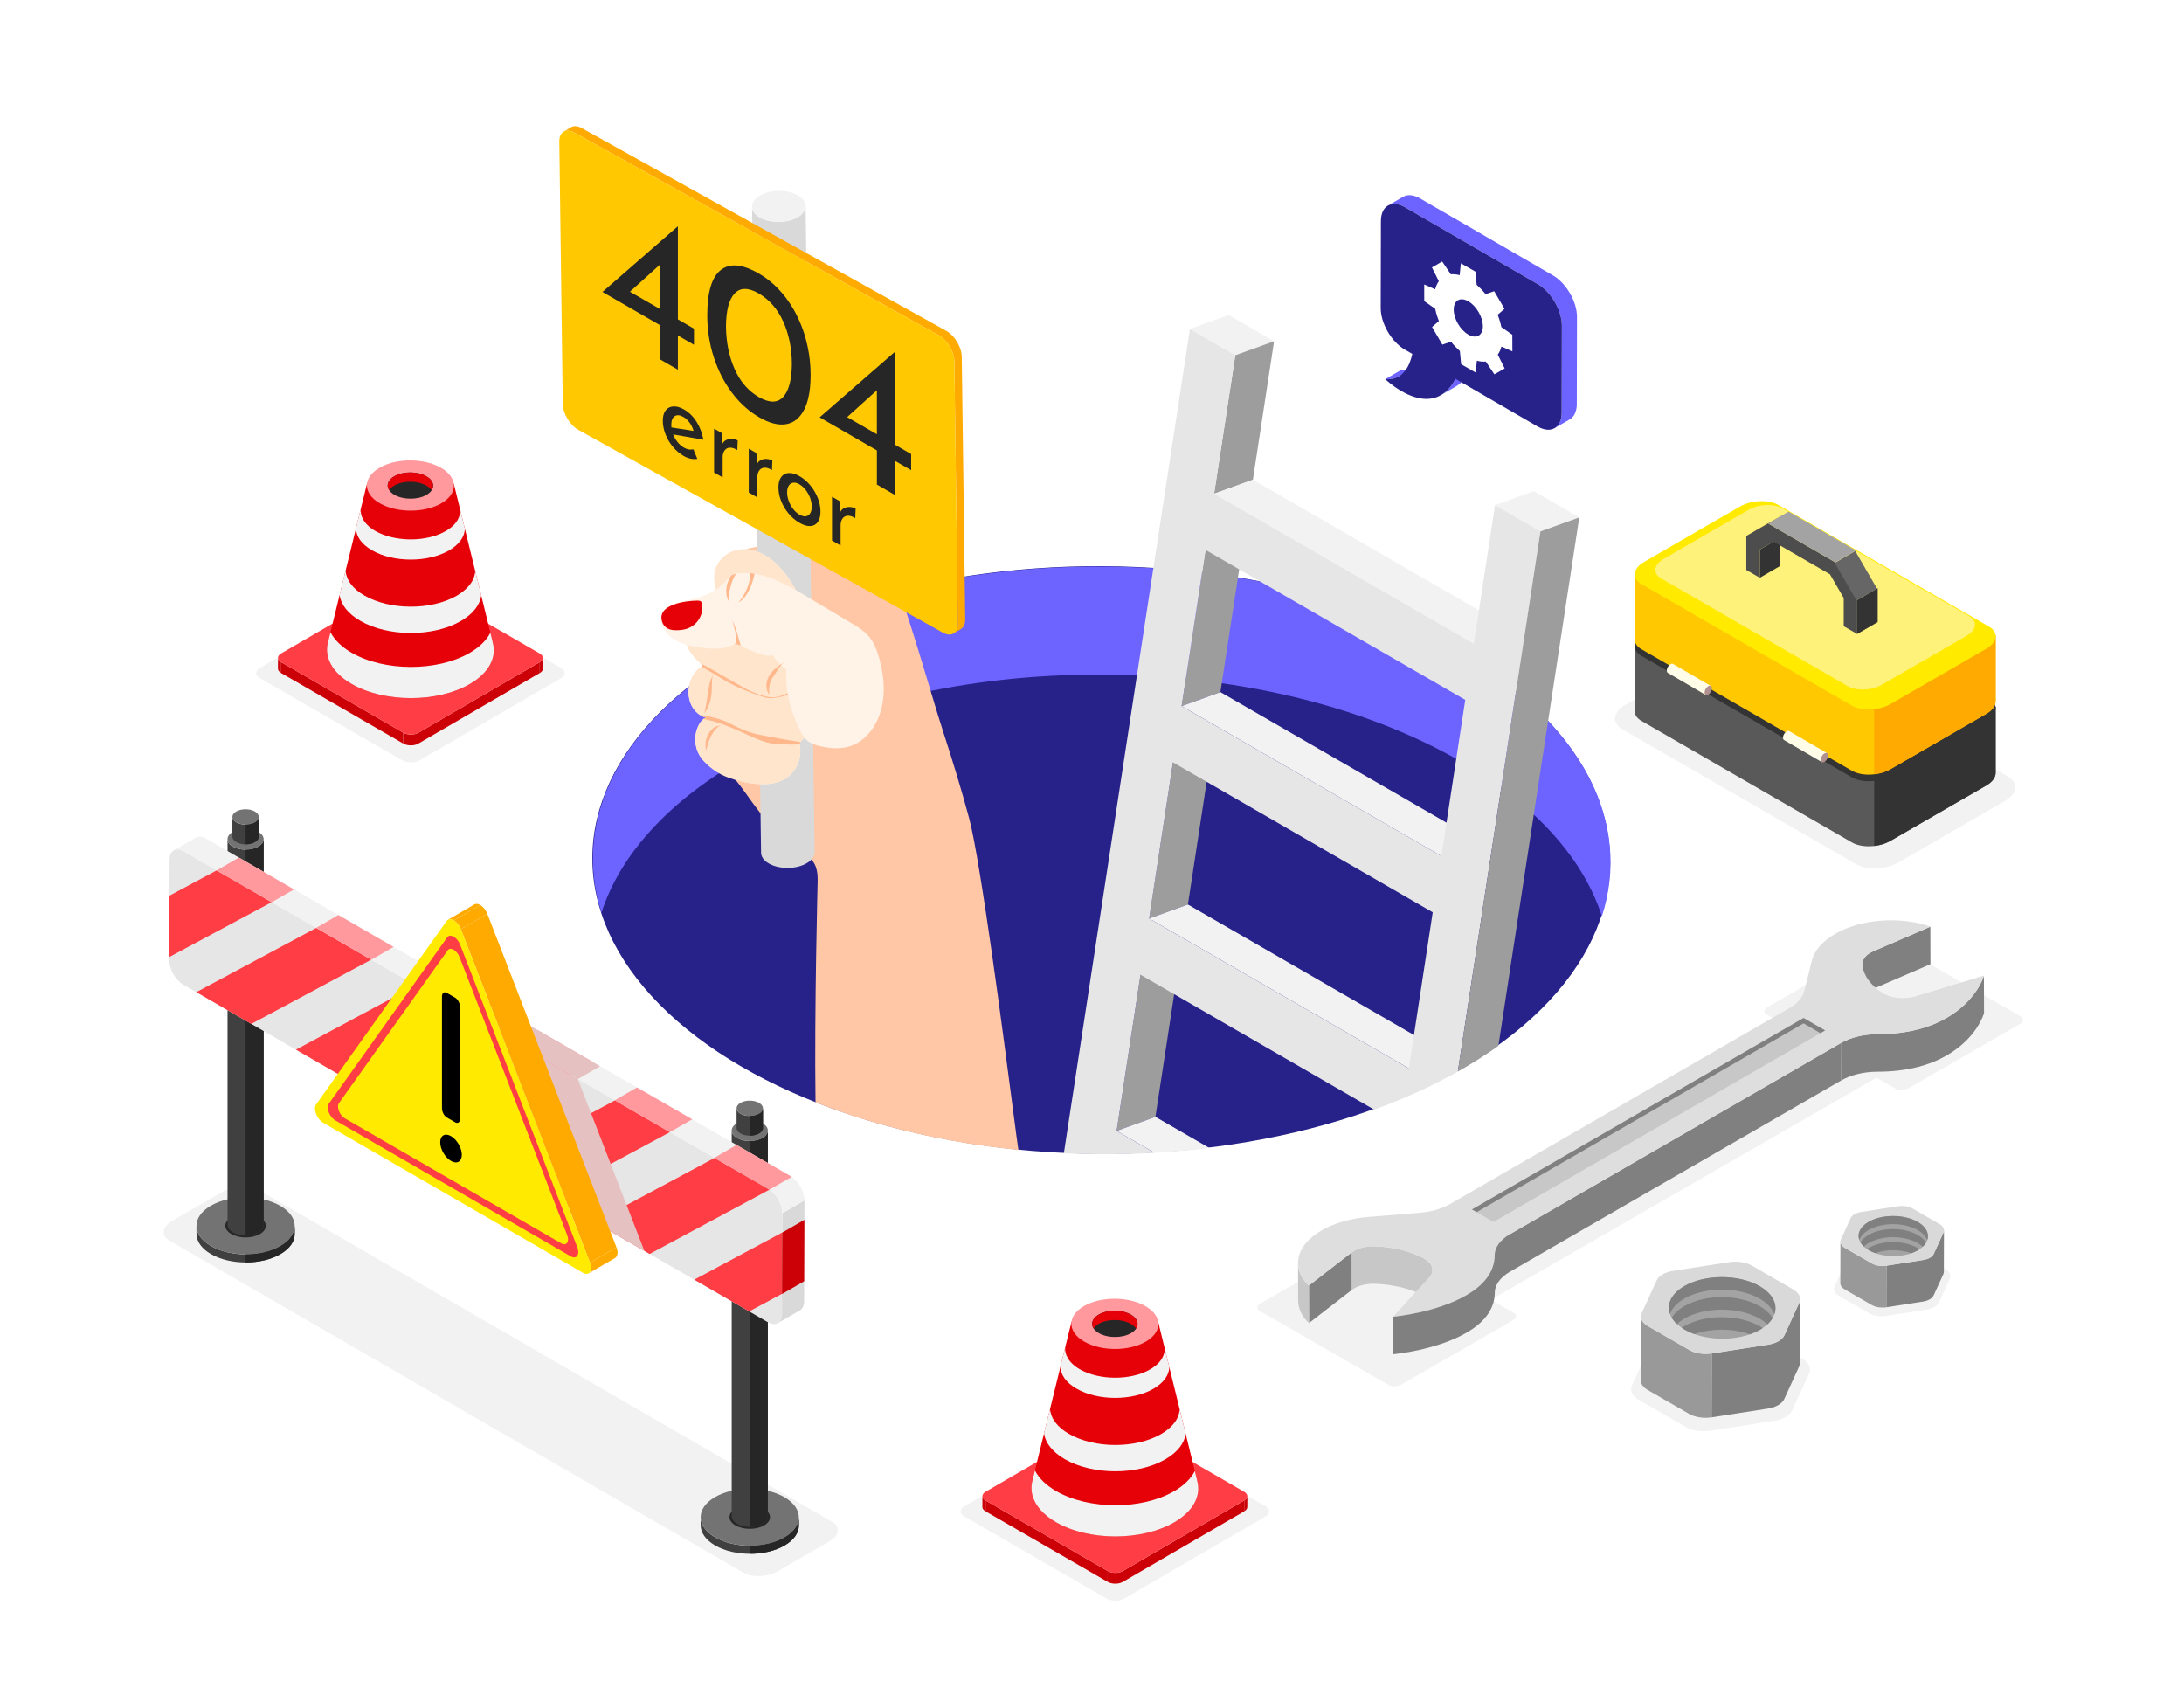 <?xml version="1.0" encoding="utf-8"?>
<!-- Generator: Adobe Illustrator 27.5.0, SVG Export Plug-In . SVG Version: 6.00 Build 0)  -->
<svg version="1.1" id="Layer" xmlns="http://www.w3.org/2000/svg" xmlns:xlink="http://www.w3.org/1999/xlink" x="0px" y="0px"
	 viewBox="0 0 580 450" style="enable-background:new 0 0 580 450;" xml:space="preserve">
<g>
	<g>
		<g>
			<path style="fill:#F2F2F2;" d="M148.96,177.352c1.312,0.758,1.345,1.955,0.041,2.712l-37.546,21.819
				c-1.277,0.742-3.37,0.743-4.682-0.015l-37.765-21.804c-1.312-0.758-1.293-1.955-0.015-2.697l37.546-21.819
				c1.304-0.758,3.344-0.758,4.657,0L148.96,177.352z"/>
		</g>
		<g>
			<g style="enable-background:new    ;">
				<g>
					<path style="fill:#CC0007;" d="M144.17,174.689l-0.008,2.877c-0.001,0.413-0.274,0.824-0.825,1.144l0.008-2.877
						C143.896,175.512,144.169,175.101,144.17,174.689z"/>
				</g>
				<g>
					<path style="fill:#CC0007;" d="M73.812,177.545l0.008-2.877c-0.001,0.419,0.276,0.839,0.84,1.165l-0.008,2.877
						C74.089,178.384,73.811,177.964,73.812,177.545z"/>
				</g>
				<g>
					<polygon style="fill:#CC0007;" points="107.087,194.554 107.079,197.431 74.653,178.71 74.661,175.833 					"/>
				</g>
				<g>
					<polygon style="fill:#CC0007;" points="143.345,175.832 143.337,178.709 111.1,197.444 111.108,194.567 					"/>
				</g>
				<g>
					<path style="fill:#CC0007;" d="M111.108,194.567l-0.008,2.877c-1.097,0.637-2.894,0.637-4.021-0.013l0.008-2.877
						C108.214,195.204,110.01,195.204,111.108,194.567z"/>
				</g>
				<g>
					<path style="fill:#FF3D44;" d="M143.31,173.504c1.127,0.65,1.155,1.678,0.036,2.329l-32.238,18.734
						c-1.097,0.638-2.894,0.638-4.02-0.013l-32.426-18.721c-1.127-0.65-1.11-1.678-0.013-2.316l32.238-18.734
						c1.119-0.65,2.871-0.65,3.998,0L143.31,173.504z"/>
				</g>
			</g>
		</g>
		<path style="fill:#E60008;" d="M130.82,170.497h0.02l-10.331-42.07l-23.032-0.059l-10.308,41.908h0.011
			c-1.213,3.979,0.845,8.237,6.192,11.323c8.682,5.013,22.715,5.038,31.343,0.057C129.965,178.626,131.985,174.44,130.82,170.497z"
			/>
		<path style="fill:#F2F2F2;" d="M130.84,170.497l-0.612-2.49c-1.002,1.966-2.829,3.82-5.513,5.369
			c-8.628,4.981-22.661,4.956-31.343-0.057c-2.731-1.577-4.592-3.461-5.609-5.456l-0.594,2.413h0.011
			c-1.213,3.979,0.845,8.237,6.192,11.323c8.682,5.013,22.715,5.038,31.343,0.057c5.25-3.031,7.27-7.217,6.105-11.16H130.84z"/>
		<path style="fill:#FF999D;" d="M117.186,133.662c-4.497,2.597-11.812,2.584-16.338-0.029c-4.526-2.613-4.549-6.836-0.051-9.433
			c4.497-2.597,11.812-2.584,16.338,0.029C121.66,126.843,121.683,131.066,117.186,133.662z"/>
		<path style="fill:#262626;" d="M113.274,131.404c-2.35,1.357-6.173,1.35-8.538-0.015c-2.365-1.365-2.377-3.573-0.027-4.929
			c2.35-1.357,6.173-1.35,8.538,0.015C115.612,127.84,115.624,130.047,113.274,131.404z"/>
		<path style="fill:#E60008;" d="M104.708,128.928c2.35-1.357,6.173-1.35,8.538,0.016c0.632,0.365,1.083,0.792,1.379,1.246
			c0.82-1.244,0.365-2.708-1.379-3.715c-2.365-1.365-6.188-1.372-8.538-0.015c-1.722,0.994-2.163,2.442-1.353,3.684
			C103.647,129.7,104.091,129.284,104.708,128.928z"/>
		<path style="fill:#F2F2F2;" d="M123.455,140.394c-0.054,2.108-1.46,4.163-4.19,5.758c-5.65,3.271-14.815,3.244-20.465-0.027
			c-2.785-1.595-4.217-3.704-4.271-5.813l1.271-5.163c-0.054,0.486,0,0.973,0.108,1.459c0.108,0.433,0.27,0.865,0.514,1.271
			c0.595,1.135,1.703,2.217,3.244,3.109c5.191,2.974,13.571,3.001,18.708,0.027c0.974-0.568,1.757-1.19,2.352-1.838
			c0.703-0.784,1.135-1.622,1.352-2.46c0.135-0.514,0.162-1.027,0.081-1.541L123.455,140.394z"/>
		<path style="fill:#F2F2F2;" d="M127.81,158.129c-0.351,2.487-2.163,4.893-5.434,6.786c-7.354,4.245-19.303,4.218-26.683-0.054
			c-3.325-1.92-5.164-4.353-5.515-6.867l1.595-6.461c0.027,0.324,0.081,0.649,0.162,0.946c0.189,0.865,0.595,1.73,1.217,2.568
			c0.838,1.135,2.054,2.19,3.677,3.109c6.759,3.893,17.681,3.92,24.412,0.054c1.839-1.081,3.19-2.325,4.001-3.649
			c0.405-0.649,0.676-1.298,0.811-1.974c0.081-0.324,0.135-0.649,0.162-0.946L127.81,158.129z"/>
	</g>
	<g>
		<g>
			<path style="fill:#F2F2F2;" d="M336.038,399.951c1.312,0.758,1.345,1.955,0.041,2.713l-37.546,21.819
				c-1.278,0.742-3.37,0.743-4.682-0.015l-37.765-21.804c-1.312-0.758-1.293-1.955-0.015-2.697l37.546-21.819
				c1.304-0.757,3.344-0.757,4.656,0L336.038,399.951z"/>
		</g>
		<g>
			<g style="enable-background:new    ;">
				<g>
					<path style="fill:#CC0007;" d="M331.248,397.288l-0.008,2.877c-0.001,0.413-0.274,0.824-0.825,1.144l0.008-2.877
						C330.974,398.112,331.247,397.7,331.248,397.288z"/>
				</g>
				<g>
					<path style="fill:#CC0007;" d="M260.891,400.144l0.008-2.877c-0.001,0.419,0.276,0.839,0.84,1.165l-0.008,2.877
						C261.167,400.983,260.89,400.563,260.891,400.144z"/>
				</g>
				<g>
					<polygon style="fill:#CC0007;" points="294.165,417.153 294.157,420.03 261.731,401.309 261.739,398.432 					"/>
				</g>
				<g>
					<polygon style="fill:#CC0007;" points="330.423,398.431 330.415,401.309 298.178,420.043 298.186,417.166 					"/>
				</g>
				<g>
					<path style="fill:#CC0007;" d="M298.186,417.166l-0.008,2.877c-1.097,0.637-2.894,0.637-4.021-0.013l0.008-2.877
						C295.292,417.803,297.089,417.803,298.186,417.166z"/>
				</g>
				<g>
					<path style="fill:#FF3D44;" d="M330.388,396.103c1.127,0.65,1.155,1.678,0.036,2.329l-32.238,18.734
						c-1.097,0.638-2.894,0.638-4.02-0.013l-32.426-18.721c-1.127-0.65-1.11-1.678-0.013-2.316l32.238-18.734
						c1.119-0.651,2.871-0.651,3.998,0L330.388,396.103z"/>
				</g>
			</g>
		</g>
		<path style="fill:#E60008;" d="M317.898,393.097h0.02l-10.331-42.07l-23.031-0.059l-10.308,41.908h0.011
			c-1.213,3.979,0.845,8.237,6.192,11.323c8.682,5.013,22.715,5.038,31.343,0.057C317.043,401.225,319.063,397.039,317.898,393.097z
			"/>
		<path style="fill:#F2F2F2;" d="M317.918,393.097l-0.612-2.49c-1.002,1.966-2.829,3.819-5.513,5.369
			c-8.628,4.981-22.661,4.956-31.343-0.057c-2.732-1.577-4.592-3.461-5.609-5.456l-0.594,2.413h0.011
			c-1.213,3.979,0.845,8.237,6.192,11.323c8.682,5.013,22.715,5.038,31.343,0.057c5.25-3.031,7.27-7.217,6.105-11.16H317.918z"/>
		<path style="fill:#FF999D;" d="M304.264,356.261c-4.497,2.596-11.812,2.583-16.338-0.029c-4.526-2.613-4.549-6.836-0.051-9.433
			c4.497-2.597,11.812-2.583,16.338,0.029C308.738,349.442,308.761,353.665,304.264,356.261z"/>
		<path style="fill:#262626;" d="M300.352,354.003c-2.35,1.357-6.173,1.35-8.538-0.015c-2.365-1.365-2.377-3.572-0.026-4.929
			c2.35-1.357,6.173-1.35,8.538,0.015C302.69,350.439,302.702,352.646,300.352,354.003z"/>
		<path style="fill:#E60008;" d="M291.786,351.527c2.35-1.357,6.173-1.35,8.538,0.015c0.632,0.365,1.083,0.792,1.379,1.246
			c0.82-1.244,0.365-2.708-1.379-3.715c-2.365-1.365-6.188-1.372-8.538-0.015c-1.722,0.994-2.163,2.442-1.353,3.684
			C290.725,352.299,291.169,351.883,291.786,351.527z"/>
		<path style="fill:#F2F2F2;" d="M310.533,362.993c-0.054,2.108-1.46,4.163-4.19,5.758c-5.65,3.271-14.815,3.244-20.465-0.027
			c-2.784-1.595-4.217-3.704-4.271-5.813l1.271-5.163c-0.054,0.486,0,0.973,0.108,1.459c0.108,0.433,0.27,0.865,0.514,1.271
			c0.595,1.135,1.703,2.217,3.244,3.109c5.191,2.974,13.571,3.001,18.708,0.027c0.973-0.568,1.757-1.189,2.352-1.838
			c0.703-0.784,1.135-1.622,1.352-2.46c0.135-0.514,0.162-1.027,0.081-1.541L310.533,362.993z"/>
		<path style="fill:#F2F2F2;" d="M314.888,380.728c-0.351,2.487-2.163,4.893-5.434,6.786c-7.354,4.245-19.303,4.217-26.683-0.054
			c-3.325-1.92-5.164-4.352-5.515-6.867l1.595-6.462c0.027,0.324,0.081,0.649,0.162,0.946c0.189,0.865,0.595,1.73,1.217,2.568
			c0.838,1.135,2.055,2.19,3.677,3.109c6.759,3.893,17.681,3.92,24.412,0.054c1.839-1.081,3.19-2.325,4.001-3.649
			c0.406-0.649,0.676-1.298,0.811-1.974c0.081-0.324,0.135-0.649,0.162-0.946L314.888,380.728z"/>
	</g>
	<g>
		<g>
			
				<ellipse transform="matrix(0.005 -1 1 0.005 62.532 519.795)" style="fill:#27218A;" cx="292.577" cy="228.462" rx="78.024" ry="135.147"/>
			<path style="fill:#6D64FF;" d="M196.716,201.797c52.612-30.376,138.181-30.221,191.124,0.345
				c20.224,11.676,32.734,26.103,37.574,41.165c7.917-24.493-4.617-50.819-37.574-69.846
				c-52.943-30.566-138.512-30.721-191.124-0.345c-32.515,18.772-44.806,44.81-36.976,69.18
				C164.541,227.443,176.855,213.264,196.716,201.797z"/>
			<g>
				<g style="enable-background:new    ;">
					<g>
						<polygon style="fill:#9D9D9D;" points="302.887,258.822 313.187,255.105 306.842,296.569 296.543,300.286 						"/>
					</g>
					<g>
						<polygon style="fill:#9D9D9D;" points="311.515,202.428 321.815,198.71 315.471,240.176 305.171,243.892 						"/>
					</g>
					<g>
						<path style="fill:#F2F2F2;" d="M306.846,296.561l14.323,8.264c-4.804,0.592-9.662,1.022-14.538,1.291l-10.092-5.826
							L306.846,296.561z"/>
					</g>
					<g>
						<polygon style="fill:#9D9D9D;" points="320.146,146.017 330.447,142.3 324.099,183.781 313.8,187.498 						"/>
					</g>
					<g>
						<polygon style="fill:#F2F2F2;" points="305.171,243.892 315.471,240.176 384.446,279.998 374.146,283.715 						"/>
					</g>
					<g>
						<polygon style="fill:#F2F2F2;" points="315.998,87.364 326.298,83.647 338.355,90.608 328.056,94.325 						"/>
					</g>
					<g>
						<polygon style="fill:#9D9D9D;" points="328.056,94.325 338.355,90.608 332.728,127.387 322.428,131.104 						"/>
					</g>
					<g>
						<polygon style="fill:#F2F2F2;" points="313.8,187.498 324.099,183.781 393.075,223.604 382.775,227.321 						"/>
					</g>
					<g>
						<polygon style="fill:#F2F2F2;" points="322.428,131.104 332.728,127.387 401.703,167.21 391.403,170.927 						"/>
					</g>
					<g>
						<polygon style="fill:#F2F2F2;" points="397.031,134.148 407.33,130.431 419.401,137.4 409.101,141.117 						"/>
					</g>
					<g>
						<path style="fill:#E6E6E6;" d="M397.03,134.155l-4.266,27.892l-1.362,8.873l-68.978-39.813l5.629-36.784l-12.046-6.955
							l-9.716,63.511l-23.769,155.362c8.031,0.358,16.097,0.323,24.11-0.125l-10.092-5.826l6.346-41.462l8.945,5.163l53.096,30.653
							c7.869-2.85,15.326-6.22,22.228-10.11l15.452-100.993l6.489-42.43L397.03,134.155z M320.147,146.021l8.945,5.163l5.7,3.298
							l54.333,31.352l-4.983,32.607l-1.362,8.873l-68.978-39.813l5.413-35.439L320.147,146.021z M305.179,243.895l6.328-41.462
							l8.945,5.163l60.033,34.65l-4.983,32.589l-1.362,8.873L305.179,243.895z"/>
					</g>
					<g>
						<path style="fill:#9D9D9D;" d="M419.401,137.399l-8.264,54.01l-13.211,86.312c-2.94,2.097-6.113,4.123-9.483,6.077
							c-0.43,0.251-0.86,0.484-1.291,0.735l15.452-100.993l6.489-42.43L419.401,137.399z"/>
					</g>
				</g>
			</g>
		</g>
		<g>
			<g>
				<path style="fill:#FFC7A6;" d="M270.455,305.361c-18.967-1.874-37.389-6.091-53.882-12.654
					c-0.332-24.809,0.572-58.386,0.572-58.912c0.018-1.227-0.083-2.473-0.499-3.636c-0.249-0.701-0.655-1.338-1.163-1.929
					c-1.966-2.354-5.473-4.006-7.568-5.815c-2.215-1.92-4.144-4.135-5.953-6.442c-0.766-0.997-1.523-2.003-2.261-3.018
					c-1.329-1.818-2.741-3.932-4.338-5.833c-0.102-0.12-0.194-0.24-0.305-0.351c-1.55-1.809-3.295-3.396-5.335-4.338
					c-0.858-1.375-1.237-3.636-0.249-4.929c0.369-0.508,0.951-0.794,1.495-1.098c1.394-0.803,2.63-1.827,3.738-2.99
					c0.194-0.194,0.378-0.388,0.554-0.591c0.821-0.914,1.56-1.883,2.261-2.889c1.218-1.744,2.289-3.609,3.184-5.547
					c0.046-0.083,0.083-0.166,0.12-0.249c0.24-0.517,0.461-1.043,0.674-1.569c1.098-2.732,1.864-5.584,2.243-8.473
					c0.055-0.452,0.102-0.914,0.138-1.366c0.037-0.388,0.055-0.766,0.074-1.145c0.037-0.794,0.046-1.578,0.018-2.363
					c-0.074-2.437-0.452-4.864-1.181-7.217c-0.452-1.468-1.024-2.889-1.643-4.292c-0.443-1.025-0.914-2.04-1.375-3.055
					c-0.092-0.185-0.175-0.378-0.258-0.563c-0.12-0.258-0.249-0.526-0.378-0.794c-0.175-0.369-0.36-0.748-0.526-1.135
					c-0.295-0.618-0.545-1.255-0.711-1.883c-0.341-1.329-0.424-2.418-1.421-3.498c0.452-0.461,1.043-0.747,1.671-0.951
					c0.286-0.092,0.581-0.175,0.877-0.24c0.646-0.157,1.292-0.295,1.947-0.406c2.473-0.443,4.975-0.591,7.485-0.526
					c2.243,0.046,4.504,0.268,6.747,0.6c3.443,0.508,6.867,1.274,10.217,2.113c2.372,0.572,4.43,1.394,6.59,2.52
					c1.228,0.655,2.492,1.311,3.544,2.243c1.412,1.237,2.381,2.833,3.129,4.559c0.84,1.91,1.403,3.987,2.021,5.898
					c0.009,0.018,0.009,0.046,0.019,0.065c1.191,3.664,2.344,7.347,3.47,11.029c2.224,7.199,4.245,14.343,6.571,21.514
					c2.372,7.282,4.596,14.62,6.59,22.012c0.803,3.009,1.79,8.27,2.852,14.795c4.172,25.243,9.562,69.203,10.199,73.005
					C270.427,305.139,270.446,305.25,270.455,305.361z"/>
				<g>
					<g>
						<g style="enable-background:new    ;">
							<g>
								<path style="fill:#D9D9D9;" d="M213.941,54.706l2.393,171.543c0.014,1.047-0.658,2.103-2.021,2.925
									c-2.743,1.653-7.239,1.726-10.052,0.161c-1.415-0.788-2.133-1.838-2.147-2.898l-2.393-171.543
									c0.014,1.06,0.732,2.111,2.147,2.898c2.813,1.564,7.309,1.492,10.052-0.161C213.283,56.81,213.955,55.753,213.941,54.706z"
									/>
							</g>
							<g>
								<path style="fill:#F2F2F2;" d="M211.795,51.809c2.813,1.564,2.869,4.168,0.126,5.822c-2.743,1.653-7.239,1.725-10.052,0.161
									c-2.813-1.565-2.869-4.169-0.126-5.822C204.485,50.316,208.982,50.244,211.795,51.809z"/>
							</g>
						</g>
					</g>
					<g style="enable-background:new    ;">
						<path style="fill:#FFAA00;" d="M251.304,87.859l-96.796-53.837c-1.126-0.627-2.144-0.671-2.872-0.232l-1.968,1.186
							c0.728-0.439,1.746-0.394,2.872,0.232l96.796,53.837c2.234,1.243,4.076,4.32,4.11,6.883l0.919,69.67
							c0.017,1.276-0.418,2.179-1.134,2.611l1.967-1.186c0.717-0.432,1.151-1.335,1.134-2.611l-0.918-69.671
							C255.381,92.178,253.538,89.101,251.304,87.859z"/>
						<g>
							<path style="fill:#FFC800;" d="M249.337,89.045c2.234,1.242,4.076,4.319,4.11,6.883l0.919,69.67
								c0.034,2.564-1.755,3.621-3.988,2.379l-96.796-53.837c-2.234-1.243-4.094-4.33-4.128-6.893l-0.918-69.671
								c-0.034-2.564,1.773-3.611,4.006-2.369L249.337,89.045z"/>
						</g>
						<g>
							<path style="fill:#262626;" d="M180.024,84.804V60.152l-0.055-0.028l-19.936,17.361v0.055l15.164,8.759v9.073l4.827,2.787
								v-9.073l4.273,2.464v-4.273L180.024,84.804z M175.197,82.016l-7.91-4.559l7.91-7.134V82.016z"/>
							<path style="fill:#262626;" d="M214.46,91.938c-0.24-1.172-0.554-2.326-0.923-3.47c-1.163-3.563-2.778-6.701-4.846-9.423
								c-2.077-2.714-4.458-4.855-7.144-6.405c-0.545-0.314-1.071-0.6-1.588-0.84c-3.526-1.707-6.359-1.763-8.482-0.148
								c-2.437,1.846-3.655,5.87-3.655,12.063c0,3.886,0.581,7.605,1.744,11.168s2.778,6.71,4.846,9.442
								c1.8,2.372,3.821,4.301,6.073,5.778c0.351,0.231,0.701,0.452,1.061,0.655c2.686,1.587,5.067,2.215,7.144,1.892
								c2.067-0.323,3.683-1.597,4.846-3.821c0.471-0.895,0.84-1.948,1.117-3.129c0.415-1.735,0.618-3.784,0.618-6.138
								C215.272,96.959,215.004,94.412,214.46,91.938z M207.99,105.404c-1.514,1.634-3.673,1.643-6.488,0.019
								c-0.378-0.212-0.738-0.452-1.089-0.701c-2.261-1.588-4.043-3.84-5.326-6.738c-1.495-3.35-2.252-7.153-2.289-11.389
								c0.037-4.172,0.794-7.061,2.289-8.667c1.209-1.32,2.861-1.56,4.947-0.729c0.462,0.185,0.951,0.425,1.467,0.72
								c2.815,1.634,4.975,4.107,6.488,7.43c1.504,3.323,2.28,7.07,2.307,11.232C210.27,100.817,209.494,103.761,207.99,105.404z"/>
							<path style="fill:#262626;" d="M237.7,118.104V93.452l-0.046-0.028l-19.945,17.361v0.055l15.164,8.759v9.073l4.827,2.787
								v-9.073l4.273,2.464v-4.273L237.7,118.104z M232.872,115.316l-7.9-4.559l7.9-7.134V115.316z"/>
						</g>
						<g>
							<path style="fill:#262626;" d="M181.658,118.879c-0.637-0.369-1.209-0.858-1.708-1.477c-0.498-0.618-0.895-1.301-1.19-2.049
								l8.039,1.403c-0.332-1.781-0.941-3.369-1.827-4.772c-0.886-1.403-1.994-2.492-3.313-3.249
								c-1.034-0.6-1.984-0.868-2.843-0.812c-0.868,0.046-1.551,0.406-2.049,1.062c-0.498,0.664-0.748,1.56-0.748,2.704
								c0,1.181,0.231,2.372,0.692,3.572c0.452,1.2,1.098,2.307,1.938,3.332c0.849,1.015,1.827,1.855,2.954,2.501
								c0.591,0.341,1.2,0.572,1.827,0.701c0.628,0.129,1.209,0.148,1.754,0.046l-1.052-2.547
								C183.329,119.507,182.498,119.368,181.658,118.879z M178.299,113.507c-0.019-0.157-0.028-0.378-0.028-0.655
								c0-1.163,0.305-1.947,0.914-2.344c0.6-0.397,1.366-0.332,2.298,0.203c0.664,0.388,1.227,0.904,1.68,1.56
								c0.443,0.655,0.794,1.366,1.034,2.151L178.299,113.507z"/>
							<path style="fill:#262626;" d="M194.487,116.562c-0.544-0.046-1.052,0.028-1.532,0.24c-0.48,0.212-0.858,0.554-1.117,1.043
								l-0.166-2.852l-2.04-1.172v11.629l2.28,1.32v-5.316c0-0.748,0.166-1.357,0.508-1.827c0.332-0.471,0.794-0.729,1.394-0.757
								c0.591-0.028,1.255,0.185,1.993,0.646l0.102-2.557C195.493,116.747,195.022,116.608,194.487,116.562z"/>
							<path style="fill:#262626;" d="M203.689,121.879c-0.535-0.046-1.043,0.028-1.523,0.24c-0.489,0.212-0.858,0.554-1.117,1.043
								l-0.175-2.852l-0.24-0.139l-1.791-1.034v11.629l1.947,1.126l0.332,0.194v-5.316c0-0.748,0.166-1.357,0.498-1.827
								c0.332-0.471,0.803-0.729,1.394-0.757c0.6-0.028,1.264,0.185,2.003,0.646l0.092-2.557
								C204.704,122.063,204.233,121.925,203.689,121.879z"/>
							<path style="fill:#262626;" d="M217.201,132.289c-0.471-1.209-1.126-2.326-1.966-3.35c-0.083-0.102-0.166-0.203-0.258-0.305
								c-0.775-0.886-1.652-1.615-2.612-2.169c-1.08-0.628-2.049-0.914-2.907-0.868c-0.858,0.055-1.523,0.406-2.003,1.08
								c-0.489,0.664-0.729,1.569-0.729,2.714c0,1.237,0.24,2.464,0.729,3.673c0.48,1.218,1.144,2.326,1.993,3.332
								c0.849,1.006,1.8,1.818,2.861,2.427c1.052,0.609,1.994,0.904,2.815,0.868h0.102c0.849-0.055,1.504-0.415,1.975-1.098
								c0.462-0.674,0.692-1.597,0.692-2.75C217.893,134.68,217.662,133.499,217.201,132.289z M215.078,136.424
								c-0.12,0.175-0.268,0.314-0.443,0.434c-0.618,0.406-1.403,0.332-2.344-0.212c-0.609-0.351-1.163-0.84-1.652-1.486
								c-0.498-0.646-0.895-1.357-1.181-2.141s-0.425-1.541-0.425-2.271c0-0.729,0.138-1.32,0.425-1.772
								c0.286-0.461,0.674-0.72,1.163-0.803c0.489-0.083,1.043,0.046,1.671,0.415c0.941,0.545,1.726,1.384,2.344,2.52
								c0.148,0.268,0.277,0.526,0.388,0.794c0.369,0.877,0.545,1.744,0.545,2.621C215.567,135.344,215.41,135.981,215.078,136.424z
								"/>
							<path style="fill:#262626;" d="M225.803,134.643c-0.535-0.046-1.043,0.037-1.523,0.24c-0.489,0.212-0.858,0.563-1.117,1.043
								l-0.175-2.852l-2.031-1.172v11.638l2.28,1.311v-5.307c0-0.757,0.166-1.366,0.498-1.837c0.332-0.471,0.803-0.72,1.394-0.757
								c0.6-0.028,1.264,0.185,2.003,0.646l0.092-2.557C226.818,134.828,226.347,134.689,225.803,134.643z"/>
						</g>
					</g>
				</g>
				<path style="fill:#FFF2E6;" d="M184.645,196.158c-0.034,1.756,0.471,3.526,1.491,4.958c1.592,2.235,4.142,3.485,6.624,4.476
					c1.246,0.498,2.236,1.288,3.53,1.713c1.417,0.465,2.898,0.707,4.381,0.838c2.564,0.225,5.264,0.094,7.523-1.14
					c2.971-1.624,4.756-5.181,4.281-8.534c-0.057-0.403-0.142-0.825-0.005-1.208c0.142-0.397,0.493-0.673,0.809-0.952
					c3.016-2.661,3.748-7.557,1.644-10.984c-0.201-0.328-0.433-0.67-0.424-1.055c0.008-0.344,0.208-0.649,0.373-0.951
					c1.1-2.018,0.691-4.745-0.952-6.352c1.295-0.636,2.047-2.074,2.229-3.505c0.181-1.432-0.121-2.876-0.448-4.281
					c-1.607-6.907-4.021-13.931-9.022-18.958c-2.024-2.035-4.519-3.724-7.342-4.243c-2.206-0.405-4.635-0.003-6.48,1.311
					c-1.984,1.413-3.157,3.472-3.182,5.973c-0.017,1.727,0.348,3.267,0.796,4.927c0.026,0.095,0.049,0.197,0.015,0.289
					c-0.061,0.163-0.263,0.212-0.434,0.242c-2.628,0.462-5.038,2.053-6.494,4.289c-1.811,2.78-2.204,6.721-0.525,9.64
					c0.838,1.456,2.016,2.688,3.279,3.796c0.142,0.125,0.299,0.321,0.197,0.48c-0.041,0.064-0.114,0.098-0.182,0.132
					c-2.052,0.99-3.21,3.643-3.426,5.796c-0.161,1.61,0.1,3.281,0.879,4.7c0.779,1.418,2.096,2.563,3.654,3
					c-0.833,0.38-1.431,1.143-1.86,1.951C184.975,193.626,184.669,194.888,184.645,196.158z"/>
				<path style="fill:#FFE5CC;" d="M184.645,196.158c-0.034,1.756,0.471,3.526,1.491,4.958c1.792,2.516,4.597,4.413,7.476,5.44
					c2.236,0.798,4.697,1.379,7.058,1.586c2.564,0.225,5.264,0.094,7.523-1.14c2.971-1.624,4.756-5.181,4.281-8.534
					c-0.057-0.403-0.142-0.825-0.005-1.208c0.142-0.397,0.493-0.673,0.809-0.952c3.016-2.661,3.748-7.557,1.644-10.984
					c-0.201-0.328-0.433-0.67-0.424-1.055c0.008-0.344,0.208-0.649,0.373-0.951c1.1-2.018,0.691-4.745-0.952-6.352
					c1.295-0.636,2.047-2.074,2.229-3.505c0.181-1.432-0.121-2.876-0.448-4.281c-1.607-6.907-4.021-13.931-9.022-18.958
					c-2.024-2.035-4.519-3.724-7.342-4.243c-2.206-0.405-4.635-0.003-6.48,1.311c-1.984,1.413-3.157,3.472-3.182,5.973
					c-0.017,1.727,0.348,3.267,0.796,4.927c0.026,0.095,0.049,0.197,0.015,0.289c-0.061,0.163-0.263,0.212-0.434,0.242
					c-2.628,0.462-5.038,2.053-6.494,4.289c-1.811,2.78-2.204,6.721-0.525,9.64c0.838,1.456,2.016,2.688,3.279,3.796
					c0.142,0.125,0.299,0.321,0.197,0.48c-0.041,0.064-0.114,0.098-0.182,0.132c-2.052,0.99-3.21,3.643-3.426,5.796
					c-0.161,1.61,0.1,3.281,0.879,4.7c0.779,1.418,2.096,2.563,3.654,3c-0.833,0.38-1.431,1.143-1.86,1.951
					C184.975,193.626,184.669,194.888,184.645,196.158z"/>
				<path style="fill:#FFB78C;" d="M212.586,197.03c-0.046,0.076-0.091,0.152-0.122,0.228c-0.046,0.137-0.061,0.259-0.076,0.396
					c-2.023,0.091-4.062,0.03-6.085-0.091c-2.617-0.137-4.913-1.156-7.287-2.236c-2.434-1.111-4.868-2.221-7.393-3.103
					c-1.247-0.441-2.525-0.821-3.818-1.111c-0.319-0.076-0.654-0.122-1.004-0.182c0.198-0.152,0.396-0.274,0.624-0.38
					c-0.548-0.152-1.08-0.411-1.552-0.73c2.86,0.441,5.674,1.065,8.199,2.404c2.403,1.262,4.776,2.282,7.439,2.829
					C205.177,195.813,208.874,196.483,212.586,197.03z"/>
				<path style="fill:#FFB78C;" d="M214.913,181.697c-1.78,1.019-3.575,2.053-5.507,2.738c-1.065,0.38-2.175,0.654-3.286,0.822
					c-0.715,0.122-1.46,0.182-2.176,0.091c-0.593-0.091-1.171-0.259-1.734-0.441c-3.346-1.095-6.632-2.434-9.69-4.214
					c-1.445-0.852-2.83-1.734-4.29-2.556c-0.624-0.35-1.247-0.715-1.84-1.11c0.046-0.031,0.091-0.061,0.122-0.107
					c0.091-0.152-0.061-0.35-0.198-0.472c-0.107-0.091-0.198-0.183-0.304-0.274c0.031,0.015,0.076,0.03,0.106,0.046
					c0.669,0.304,1.339,0.624,1.978,0.989c0.654,0.411,9.675,5.568,10.512,5.978c1.399,0.669,2.845,1.247,4.351,1.643
					c0.852,0.228,1.749,0.396,2.632,0.335c1.156-0.076,2.251-0.532,3.316-0.973C210.912,183.355,212.905,182.533,214.913,181.697z"
					/>
				<path style="fill:#FFB78C;" d="M214.807,177.042c-0.228-0.046-0.441-0.106-0.654-0.213c-0.456-0.182-0.897-0.456-1.339-0.715
					c-1.673-0.974-3.453-1.932-5.34-2.328c-2.038-0.426-4.092-1.217-6.024-1.977c-0.806-0.32-1.582-0.73-2.343-1.156
					c-1.902-1.065-3.331-2.267-4.548-3.757c-0.791-0.974-1.506-2.069-2.191-3.316c-0.867-1.567-1.628-3.195-2.282-4.853
					c0.167-0.046,0.335-0.107,0.396-0.243c0-0.015,0-0.015,0-0.031c0.669,1.232,1.384,2.434,2.053,3.697
					c0.715,1.354,1.628,2.616,2.556,3.818c0.715,0.913,1.43,1.825,2.327,2.556c1.156,0.973,2.571,1.612,3.986,2.145
					c1.567,0.593,3.499,1.385,5.172,1.43c1.582,0.046,2.449,0.472,3.681,1.521c1.308,1.095,2.677,2.145,4.077,3.103
					C214.487,176.829,214.655,176.935,214.807,177.042z"/>
				<path style="fill:#FFF2E6;" d="M178.863,169.704c2.095,1.384,4.638,1.885,7.124,2.237c2.655,0.376,5.448,0.599,7.941-0.388
					c0.599-0.237,1.215-0.549,1.853-0.459c0.372,0.052,0.711,0.238,1.042,0.415c1.728,0.919,3.54,1.68,5.406,2.269
					c0.94,0.297,2.001,0.542,2.878,0.091c1.01,1.512,2.279,2.851,3.734,3.942c-0.458,5.424,1.188,11.237,3.598,16.075
					c0.527,1.057,1.129,2.115,2.049,2.855c0.926,0.746,2.099,1.108,3.256,1.381c2.635,0.624,5.447,0.864,8.021,0.023
					c3.448-1.126,6.069-4.102,7.468-7.448c2.086-4.99,1.718-10.711,0.256-15.918c-0.608-2.165-1.429-4.334-2.926-6.011
					c-1.226-1.374-2.834-2.339-4.416-3.282c-4.091-2.44-8.183-4.88-12.275-7.32c-5.471-3.263-11.464-6.646-17.793-5.921
					c-0.601,0.069-1.212,0.18-1.736,0.482c-0.626,0.36-1.071,0.957-1.549,1.499c-2.833,3.21-7.141,4.725-11.368,5.407
					c-2.301,0.371-5.487,1.492-5.885,4.261C175.219,166.145,177.093,168.535,178.863,169.704z"/>
				<path style="fill:#E60008;" d="M175.849,165.137c0.283,0.844,0.943,1.554,1.765,1.897c0.631,0.264,1.33,0.314,2.014,0.314
					c0.987,0,1.985-0.102,2.914-0.436c1.269-0.456,2.374-1.352,3.085-2.497c0.711-1.146,1.021-2.534,0.866-3.874
					c-0.032-0.282-0.095-0.581-0.297-0.781c-0.251-0.247-0.64-0.271-0.992-0.27C182.317,159.499,174.278,160.449,175.849,165.137z"
					/>
				<path style="fill:#FFB78C;" d="M196.719,171.459c-0.304-0.152-0.608-0.304-0.943-0.365c-0.198-0.03-0.395-0.015-0.593,0.031
					c0.152-0.457,0.304-0.928,0.304-1.521c-0.03-1.247-0.35-2.48-0.684-3.682c-0.107-0.441-0.243-0.882-0.441-1.278
					C195.609,166.697,195.974,169.177,196.719,171.459z"/>
				<path style="fill:#FFB78C;" d="M200.401,152.352c-0.563,2.48-1.4,4.974-3.164,6.785c-0.319,0.32-0.669,0.624-1.095,0.791
					c1.217-1.399,2.13-3.088,2.662-4.868c0.274-0.928,0.532-1.978,0.182-2.875C199.458,152.216,199.929,152.261,200.401,152.352z"/>
				<path style="fill:#FFB78C;" d="M193.616,159.852c-0.715-1.247-0.897-2.753-0.639-4.168c0.183-0.958,0.563-1.871,1.065-2.693
					c0.015-0.03,0.031-0.061,0.061-0.091c0.076-0.061,0.152-0.122,0.243-0.167c0.319-0.183,0.685-0.304,1.065-0.38
					C194.133,154.68,193.403,157.144,193.616,159.852z"/>
				<path style="fill:#FFB78C;" d="M189.323,179.104c-0.425,1.724-0.166,3.483-0.371,5.23c-0.212,1.814-0.799,3.605-1.893,5.084
					c0.424-1.777,0.663-3.589,0.941-5.393c0.138-0.901,0.287-1.799,0.472-2.692C188.635,180.543,189.112,179.878,189.323,179.104z"
					/>
				<path style="fill:#FFB78C;" d="M187.832,195.47c-0.504,1.211-0.583,2.578-0.329,3.865c0.499-1.991,1.129-4.02,2.455-5.586
					c0.422-0.499,0.925-0.944,1.551-1.161c-0.821,0.187-1.453,0.226-2.132,0.783C188.7,193.926,188.169,194.661,187.832,195.47z"/>
				<path style="fill:#FFB78C;" d="M204.292,184.451c-0.166-1.666,0.006-3.393,1.043-4.764c0.97-1.283,1.69-3.066,3.089-3.988
					c-0.93,0.613-1.863,1.229-2.692,1.973c-1.973,1.77-3.002,4.456-1.431,6.865C204.298,184.507,204.295,184.479,204.292,184.451z"
					/>
			</g>
		</g>
	</g>
	<g>
		<g>
			<path style="fill:#F2F2F2;" d="M197.457,417.615L45.022,329.437c-2.319-1.339-2.028-3.678,0.65-5.224l13.776-7.954
				c2.678-1.546,6.729-1.714,9.049-0.375l152.435,88.178c2.319,1.339,2.028,3.678-0.65,5.224l-13.776,7.954
				C203.828,418.786,199.777,418.954,197.457,417.615z"/>
			<g>
				<g>
					<g>
						<path style="fill:#404040;" d="M212.155,402.922v2.154c-0.006,1.92-1.268,3.835-3.787,5.3
							c-5.075,2.949-13.326,2.949-18.445-0.006c-2.57-1.484-3.854-3.432-3.849-5.376v-2.154c-0.006,1.945,1.278,3.892,3.849,5.376
							c5.118,2.955,13.37,2.955,18.445,0.006C210.887,406.757,212.149,404.842,212.155,402.922z"/>
					</g>
					<g>
						<path style="fill:#737373;" d="M208.297,397.538c5.118,2.955,5.145,7.735,0.07,10.684c-5.075,2.949-13.326,2.949-18.445-0.006
							c-5.108-2.949-5.135-7.729-0.06-10.678C194.938,394.589,203.189,394.589,208.297,397.538z"/>
					</g>
					<g>
						<path style="fill:#262626;" d="M202.902,400.637c2.111,1.219,2.122,3.19,0.029,4.406c-2.093,1.216-5.496,1.216-7.607-0.003
							c-2.107-1.216-2.118-3.187-0.025-4.404C197.392,399.421,200.795,399.421,202.902,400.637z"/>
					</g>
					<path style="fill:#262626;" d="M212.152,402.928v2.153c0,1.914-1.268,3.829-3.79,5.291c-2.548,1.488-5.899,2.225-9.249,2.212
						v-2.153c3.35,0.013,6.701-0.724,9.249-2.212C210.884,406.757,212.152,404.843,212.152,402.928z"/>
				</g>
				<g>
					<g style="enable-background:new    ;">
						<g>
							<path style="fill:#404040;" d="M203.913,300.217v102.446c-0.002,0.706-0.466,1.411-1.394,1.95
								c-1.867,1.085-4.903,1.085-6.786-0.002c-0.946-0.546-1.418-1.263-1.416-1.978V300.187c-0.002,0.715,0.47,1.432,1.416,1.978
								c1.883,1.087,4.919,1.087,6.786,0.002C203.446,301.629,203.911,300.924,203.913,300.217z"/>
						</g>
						<path style="fill:#262626;" d="M203.909,300.219V402.66c0,0.709-0.458,1.417-1.395,1.951
							c-0.938,0.545-2.169,0.817-3.401,0.817V302.977c1.232,0.011,2.464-0.262,3.401-0.807
							C203.451,301.625,203.909,300.927,203.909,300.219z"/>
						<g>
							<path style="fill:#737373;" d="M202.493,298.237c1.883,1.087,1.893,2.846,0.026,3.931c-1.867,1.085-4.903,1.085-6.786-0.002
								c-1.879-1.085-1.889-2.844-0.022-3.929C197.578,297.151,200.614,297.151,202.493,298.237z"/>
						</g>
					</g>
				</g>
				<g>
					<g style="enable-background:new    ;">
						<g>
							<path style="fill:#404040;" d="M202.621,294.299v5.249c-0.002,0.516-0.341,1.031-1.018,1.425
								c-1.364,0.793-3.583,0.793-4.959-0.001c-0.691-0.399-1.036-0.922-1.035-1.445v-5.249c-0.001,0.523,0.344,1.046,1.035,1.445
								c1.376,0.794,3.595,0.794,4.959,0.001C202.28,295.33,202.619,294.815,202.621,294.299z"/>
						</g>
						<g>
							<path style="fill:#737373;" d="M201.583,292.852c1.376,0.795,1.383,2.08,0.019,2.872c-1.364,0.793-3.583,0.793-4.959-0.001
								c-1.373-0.793-1.38-2.078-0.016-2.871C197.992,292.059,200.21,292.059,201.583,292.852z"/>
						</g>
					</g>
				</g>
				<path style="fill:#262626;" d="M202.623,294.299v5.254c0,0.512-0.338,1.025-1.025,1.417c-0.687,0.403-1.581,0.599-2.485,0.599
					v-5.254c0.905,0,1.799-0.196,2.485-0.589C202.285,295.335,202.623,294.812,202.623,294.299z"/>
			</g>
			<g>
				<g>
					<g>
						<path style="fill:#404040;" d="M78.262,325.553v2.154c-0.005,1.919-1.267,3.835-3.787,5.3
							c-5.075,2.949-13.327,2.949-18.445-0.006c-2.57-1.484-3.854-3.432-3.849-5.376v-2.154c-0.006,1.945,1.278,3.892,3.849,5.376
							c5.118,2.955,13.37,2.955,18.445,0.006C76.994,329.389,78.256,327.473,78.262,325.553z"/>
					</g>
					<g>
						<path style="fill:#737373;" d="M74.404,320.169c5.118,2.955,5.145,7.735,0.07,10.684c-5.075,2.949-13.327,2.949-18.445-0.006
							c-5.108-2.949-5.135-7.729-0.06-10.678C61.044,317.22,69.296,317.22,74.404,320.169z"/>
					</g>
					<g>
						<path style="fill:#262626;" d="M69.008,323.268c2.111,1.219,2.122,3.19,0.029,4.406c-2.093,1.216-5.496,1.216-7.607-0.002
							c-2.107-1.216-2.118-3.187-0.025-4.404C63.499,322.052,66.902,322.052,69.008,323.268z"/>
					</g>
					<path style="fill:#262626;" d="M78.258,325.559v2.153c0,1.915-1.268,3.829-3.79,5.291c-2.548,1.488-5.899,2.225-9.249,2.212
						v-2.153c3.35,0.013,6.701-0.724,9.249-2.212C76.991,329.388,78.258,327.474,78.258,325.559z"/>
				</g>
				<g>
					<g style="enable-background:new    ;">
						<g>
							<path style="fill:#404040;" d="M70.019,222.849v102.446c-0.002,0.706-0.466,1.411-1.393,1.95
								c-1.867,1.085-4.903,1.085-6.786-0.002c-0.946-0.546-1.418-1.263-1.416-1.978V222.818c-0.002,0.715,0.47,1.432,1.416,1.978
								c1.883,1.087,4.919,1.087,6.786,0.002C69.553,224.26,70.017,223.555,70.019,222.849z"/>
						</g>
						<path style="fill:#262626;" d="M70.016,222.85v102.442c0,0.708-0.458,1.417-1.395,1.951c-0.937,0.545-2.169,0.818-3.401,0.818
							V225.608c1.232,0.011,2.464-0.262,3.401-0.807C69.558,224.256,70.016,223.558,70.016,222.85z"/>
						<g>
							<path style="fill:#737373;" d="M68.6,220.868c1.883,1.087,1.893,2.846,0.026,3.931c-1.867,1.085-4.903,1.085-6.786-0.002
								c-1.879-1.085-1.889-2.844-0.022-3.929C63.684,219.783,66.721,219.783,68.6,220.868z"/>
						</g>
					</g>
				</g>
				<g>
					<g style="enable-background:new    ;">
						<g>
							<path style="fill:#404040;" d="M68.727,216.93v5.249c-0.001,0.516-0.341,1.031-1.018,1.425
								c-1.364,0.793-3.583,0.793-4.959-0.002c-0.691-0.399-1.036-0.923-1.035-1.445v-5.249c-0.001,0.523,0.344,1.046,1.035,1.445
								c1.376,0.794,3.595,0.794,4.959,0.002C68.386,217.962,68.726,217.447,68.727,216.93z"/>
						</g>
						<g>
							<path style="fill:#737373;" d="M67.69,215.483c1.376,0.794,1.383,2.079,0.019,2.872c-1.364,0.793-3.583,0.793-4.959-0.002
								c-1.373-0.793-1.381-2.078-0.016-2.871C64.098,214.69,66.317,214.69,67.69,215.483z"/>
						</g>
					</g>
				</g>
				<path style="fill:#262626;" d="M68.729,216.93v5.254c0,0.512-0.338,1.025-1.025,1.417c-0.687,0.403-1.581,0.6-2.485,0.6v-5.254
					c0.905,0,1.799-0.196,2.485-0.589C68.391,217.966,68.729,217.443,68.729,216.93z"/>
			</g>
			<g>
				<g>
					<g style="enable-background:new    ;">
						<path style="fill:#D9D9D9;" d="M207.739,322.166l-0.076,26.781c-0.004,1.178-0.419,2.005-1.089,2.395l5.893-3.425
							c0.67-0.389,1.086-1.217,1.089-2.395l0.076-26.781L207.739,322.166z"/>
						<path style="fill:#F2F2F2;" d="M209.9,312.276L54.684,222.662c-1.04-0.6-1.983-0.656-2.664-0.26l-5.893,3.425
							c0.681-0.396,1.624-0.34,2.664,0.26l155.216,89.614c2.067,1.193,3.739,4.09,3.732,6.465l5.893-3.425
							C213.639,316.366,211.967,313.47,209.9,312.276z"/>
						<g>
							<path style="fill:#E6E6E6;" d="M204.007,315.701c2.067,1.193,3.739,4.09,3.732,6.465l-0.076,26.781
								c-0.007,2.375-1.69,3.326-3.757,2.132L48.69,261.465c-2.067-1.193-3.739-4.081-3.733-6.456l0.076-26.781
								c0.007-2.375,1.69-3.334,3.757-2.141L204.007,315.701z"/>
						</g>
					</g>
				</g>
				<g>
					<g>
						<polygon style="fill:#FF3D44;" points="72.132,239.563 44.957,254.124 45.005,237.831 57.511,231.13 						"/>
						<polygon style="fill:#FF3D44;" points="98.567,254.829 66.733,271.887 52.136,263.453 83.97,246.396 						"/>
						<polygon style="fill:#FF3D44;" points="125.013,270.095 93.179,287.152 78.582,278.719 110.416,261.661 						"/>
						<polygon style="fill:#FF3D44;" points="151.46,285.361 119.626,302.431 105.017,293.985 136.851,276.927 						"/>
						<polygon style="fill:#FF3D44;" points="177.907,300.627 146.073,317.697 131.464,309.251 163.298,292.193 						"/>
						<path style="fill:#FF3D44;" d="M204.329,315.905l-31.81,17.058l-14.609-8.433l31.834-17.058l14.263,8.23
							C204.114,315.761,204.222,315.833,204.329,315.905z"/>
						<polygon style="fill:#FF3D44;" points="207.722,327.276 207.674,343.546 198.954,348.228 184.369,339.795 						"/>
					</g>
				</g>
				<g>
					<polygon style="fill:#FF999D;" points="78.093,236.171 72.156,239.575 57.511,231.13 63.424,227.713 					"/>
					<polygon style="fill:#FF999D;" points="104.527,251.436 98.603,254.841 83.946,246.384 89.859,242.967 					"/>
					<polygon style="fill:#FF999D;" points="130.962,266.702 125.037,270.107 110.381,261.65 116.293,258.233 					"/>
					<polygon style="fill:#FF999D;" points="157.397,281.968 151.472,285.373 136.815,276.915 142.74,273.499 					"/>
					<polygon style="fill:#FF999D;" points="183.831,297.222 177.895,300.627 163.25,292.169 169.163,288.753 					"/>
					<path style="fill:#FF999D;" d="M210.254,312.5l-5.937,3.404c-0.107-0.072-0.203-0.143-0.311-0.203l-14.31-8.266l5.913-3.417
						l14.286,8.254C210.015,312.345,210.135,312.417,210.254,312.5z"/>
				</g>
				<polygon style="fill:#CC0007;" points="213.623,323.896 213.563,340.213 207.674,343.605 207.722,327.3 				"/>
			</g>
			<g>
				<polygon style="fill:#E6C1C2;" points="171.131,332.174 100.877,291.619 118.745,266.504 153.453,286.538 				"/>
			</g>
			<polygon style="fill:#E6C1C2;" points="159.372,283.124 153.459,286.541 131.361,273.783 137.273,270.367 			"/>
		</g>
		<g>
			<g>
				<g style="enable-background:new    ;">
					<g>
						<path style="fill:#FFAA00;" d="M163.358,334.026l-7.023,4.082c0.656-0.382,0.879-1.474,0.352-2.833l7.023-4.082
							C164.237,332.552,164.014,333.644,163.358,334.026z"/>
					</g>
					<g>
						<path style="fill:#FFAA00;" d="M118.964,244.232l7.023-4.082c0.424-0.246,0.987-0.166,1.549,0.159l-7.023,4.081
							C119.951,244.065,119.388,243.985,118.964,244.232z"/>
					</g>
					<g>
						<polygon style="fill:#FFAA00;" points="122.396,246.733 129.419,242.651 163.709,331.192 156.686,335.274 						"/>
					</g>
					<g>
						<path style="fill:#FFAA00;" d="M120.514,244.39l7.023-4.081c0.735,0.424,1.467,1.266,1.882,2.343l-7.023,4.082
							C121.981,245.656,121.248,244.814,120.514,244.39z"/>
					</g>
					<g>
						<path style="fill:#FFEA00;" d="M120.514,244.39c0.734,0.424,1.467,1.266,1.882,2.343l34.29,88.541
							c0.838,2.159-0.217,3.646-1.896,2.677l-68.969-39.819c-1.686-0.974-2.722-3.668-1.882-4.858l34.679-48.722
							C119.042,243.959,119.779,243.966,120.514,244.39z"/>
					</g>
					<g>
						<path style="fill:#FF3D44;" d="M120.495,248.736c0.666,0.385,1.331,1.148,1.707,2.125l31.104,80.315
							c0.76,1.959-0.197,3.307-1.719,2.428l-62.561-36.12c-1.529-0.883-2.469-3.327-1.707-4.407l31.457-44.195
							C119.16,248.345,119.828,248.351,120.495,248.736z"/>
					</g>
					<g>
						<path style="fill:#FFEA00;" d="M120.48,252.193c0.612,0.353,1.222,1.055,1.568,1.952l28.57,73.771
							c0.698,1.799-0.181,3.038-1.579,2.23L91.574,296.97c-1.405-0.811-2.268-3.056-1.568-4.048l28.894-40.595
							C119.254,251.834,119.868,251.84,120.48,252.193z"/>
					</g>
				</g>
			</g>
			<g>
				<path d="M120.893,298.022l-2.239-1.293c-0.709-0.409-1.284-1.508-1.284-2.453v-29.66c0-0.945,0.575-1.38,1.284-0.971
					l2.239,1.293c0.709,0.409,1.284,1.508,1.284,2.453v29.66C122.177,297.997,121.602,298.431,120.893,298.022z"/>
				<path d="M122.642,306.634c0,1.818-1.284,2.551-2.869,1.636c-1.585-0.915-2.869-3.13-2.869-4.948c0-1.818,1.284-2.55,2.869-1.636
					C121.357,302.601,122.642,304.816,122.642,306.634z"/>
			</g>
		</g>
	</g>
	<g>
		<path style="fill:#F2F2F2;" d="M334.726,346.122l29.662-17.09c0.992-0.572,2.491-0.634,3.35-0.139l11.775,6.772l102.382-58.96
			l-12.76-7.338c-0.858-0.496-0.751-1.361,0.241-1.934l29.662-17.09c0.991-0.572,2.491-0.634,3.349-0.139l34.321,19.737
			c0.859,0.496,0.751,1.361-0.24,1.934l-29.662,17.09c-0.991,0.572-2.491,0.634-3.349,0.139l-5.117-2.943l-102.382,58.96
			l6.102,3.509c0.858,0.496,0.751,1.361-0.241,1.934l-29.662,17.09c-0.991,0.572-2.491,0.635-3.349,0.139l-34.321-19.737
			C333.627,347.56,333.735,346.694,334.726,346.122z"/>
		<g>
			<g style="enable-background:new    ;">
				<path style="fill:#808080;" d="M496.703,252.987c0.243-0.14,0.506-0.272,0.786-0.393l15.148-6.529l0.028,9.958l-15.148,6.529
					c-0.28,0.121-0.542,0.252-0.786,0.393c-1.347,0.777-2.119,1.836-2.115,3.075l-0.028-9.958
					C494.584,254.822,495.357,253.764,496.703,252.987z"/>
				<path style="fill:#808080;" d="M498.495,274.62c8.268,0,14.214-1.875,18.455-4.323c7.979-4.606,9.821-10.911,9.918-11.243
					l0.028,9.958c-0.097,0.332-1.939,6.637-9.918,11.243c-4.24,2.448-10.187,4.323-18.455,4.323c-3.612,0-7.067,0.876-9.629,2.355
					l-0.028-9.958C491.428,275.497,494.883,274.62,498.495,274.62z"/>
				<g>
					<polygon style="fill:#808080;" points="401.046,327.679 401.074,337.637 488.894,286.934 488.866,276.976 					"/>
				</g>
				<path style="fill:#C7C7C7;" d="M359.605,332.14c1.486-0.858,3.559-1.307,5.686-1.212c4.932,0.225,9.291,1.32,12.708,3.124
					c1.558,0.821,2.394,1.962,2.397,3.122l0.028,9.958c-0.003-1.16-0.839-2.301-2.397-3.122c-3.417-1.805-7.776-2.899-12.708-3.124
					c-2.127-0.095-4.199,0.354-5.686,1.212c-0.243,0.141-0.471,0.292-0.681,0.454l-0.028-9.958
					C359.134,332.432,359.362,332.281,359.605,332.14z"/>
				<g>
					<polygon style="fill:#808080;" points="347.603,341.347 347.631,351.305 358.953,342.552 358.925,332.594 					"/>
				</g>
				<path style="fill:#C7C7C7;" d="M344.895,336.91c0.642,2.792,2.604,4.355,2.708,4.437l0.028,9.958
					c-0.103-0.082-2.066-1.645-2.708-4.437c-0.121-0.526-0.18-1.048-0.182-1.564l-0.028-9.958
					C344.715,335.862,344.774,336.384,344.895,336.91z"/>
				<g>
					<path style="fill:#DEDEDE;" d="M377.999,334.052c2.451,1.292,3.115,3.374,1.562,5.078l-9.579,10.502
						c0.573-0.055,11.463-1.101,19.443-5.708c4.24-2.448,7.497-5.887,7.524-10.676c0.012-2.092,1.536-4.091,4.098-5.57l87.82-50.703
						c2.562-1.479,6.017-2.355,9.629-2.355c8.268,0,14.214-1.875,18.455-4.323c7.979-4.607,9.821-10.912,9.918-11.243l-18.162,5.514
						c-2.947,0.894-6.545,0.506-8.768-0.918c-3.098-1.988-4.974-4.517-5.323-7.194c-0.186-1.409,0.601-2.611,2.088-3.469
						c0.243-0.141,0.506-0.272,0.786-0.393l15.148-6.529c-0.142-0.06-2.84-1.198-7.651-1.583c-6.728-0.532-13.132,0.891-17.64,3.494
						c-3.238,1.869-5.498,4.348-6.196,7.147l-1.982,7.981c-0.428,1.732-1.819,3.336-3.961,4.572l-90.172,52.061
						c-2.142,1.237-4.915,2.037-7.906,2.279l-13.79,1.126c-4.833,0.394-9.116,1.694-12.354,3.563
						c-4.506,2.602-6.985,6.307-6.088,10.206c0.642,2.792,2.604,4.355,2.708,4.437l11.322-8.753c0.21-0.162,0.437-0.313,0.68-0.454
						c1.486-0.858,3.559-1.307,5.686-1.212C370.223,331.153,374.582,332.248,377.999,334.052z"/>
				</g>
				<polygon style="fill:#C7C7C7;" points="396.641,324.451 484.69,273.614 478.966,270.309 390.917,321.146 				"/>
				<polygon style="fill:#808080;" points="478.966,271.744 392.159,321.864 390.917,321.146 478.966,270.309 484.69,273.614 
					483.447,274.331 				"/>
				<g>
					<path style="fill:#808080;" d="M369.981,349.633l0.028,9.958c0.573-0.055,11.463-1.101,19.443-5.708
						c4.24-2.448,7.496-5.887,7.523-10.676c0.012-2.092,1.536-4.091,4.098-5.57l-0.028-9.958c-2.562,1.479-4.086,3.478-4.098,5.57
						c-0.027,4.788-3.284,8.228-7.524,10.676C381.445,348.531,370.555,349.578,369.981,349.633z"/>
				</g>
			</g>
		</g>
	</g>
	<g>
		<path style="fill:#F2F2F2;" d="M492.889,229.465l-62.022-35.809c-2.899-1.673-2.535-4.596,0.812-6.529l28.225-16.296
			c3.347-1.932,8.409-2.142,11.308-0.469l62.022,35.809c2.899,1.673,2.535,4.596-0.812,6.528l-28.225,16.296
			C500.851,230.929,495.788,231.138,492.889,229.465z"/>
		<g>
			<path style="fill:#595959;" d="M529.98,187.689h-16.445v6.53l-41.26-23.821c-2.614-1.509-7.181-1.32-10.199,0.423l-2.202,1.271
				v-0.546h-25.752v17.635h0.032c0.12,0.836,0.687,1.622,1.733,2.226l55.941,32.298c2.614,1.509,7.18,1.32,10.199-0.423
				l25.457-14.698c1.602-0.925,2.438-2.101,2.486-3.227h0.011V187.689z"/>
			<path style="fill:#333333;" d="M529.977,187.692v17.667h-0.01c-0.043,1.122-0.887,2.298-2.479,3.228l-25.458,14.695
				c-1.251,0.716-2.769,1.176-4.307,1.347v-39.534l15.807,9.127v-6.53H529.977z"/>
			<path style="fill:#333333;" d="M491.827,206.426l-55.941-32.298c-2.614-1.509-2.286-4.145,0.732-5.888l25.457-14.698
				c3.019-1.743,7.585-1.932,10.199-0.423l55.941,32.298c2.615,1.509,2.286,4.146-0.732,5.889l-25.457,14.698
				C499.007,207.746,494.441,207.936,491.827,206.426z"/>
		</g>
		<g>
			<path style="fill:#FFC800;" d="M529.98,168.656h-16.445v6.531l-41.26-23.822c-2.614-1.509-7.181-1.32-10.199,0.423l-2.202,1.271
				v-0.546h-25.752v17.635h0.032c0.12,0.836,0.687,1.622,1.733,2.226l55.941,32.298c2.614,1.509,7.18,1.32,10.199-0.423
				l25.457-14.698c1.602-0.925,2.438-2.1,2.486-3.227h0.011V168.656z"/>
			<path style="fill:#FFAA00;" d="M529.977,168.659v17.667h-0.01c-0.043,1.122-0.887,2.298-2.479,3.228l-25.458,14.696
				c-1.251,0.716-2.769,1.175-4.307,1.347v-39.534l15.807,9.127v-6.53H529.977z"/>
			<path style="fill:#FFEA00;" d="M491.827,187.393l-55.941-32.298c-2.614-1.509-2.286-4.146,0.732-5.889l25.457-14.697
				c3.019-1.743,7.585-1.933,10.199-0.423l55.941,32.298c2.615,1.509,2.286,4.145-0.732,5.888l-25.457,14.698
				C499.007,188.713,494.441,188.902,491.827,187.393z"/>
			<path style="fill:#FFF27A;" d="M490.707,182.204l-49.536-28.599c-2.315-1.336-2.024-3.671,0.648-5.214l22.542-13.014
				c2.673-1.544,6.717-1.711,9.032-0.375l49.535,28.599c2.315,1.336,2.025,3.671-0.648,5.214l-22.542,13.015
				C497.066,183.373,493.022,183.54,490.707,182.204z"/>
		</g>
		<g>
			<path style="fill:#FFFDE7;" d="M454.331,182.139l-10.022-5.845c-0.176-0.105-0.419-0.091-0.689,0.064
				c-0.232,0.134-0.444,0.351-0.611,0.604c-0.22,0.333-0.359,0.729-0.359,1.083c0,0.308,0.107,0.527,0.279,0.63l0,0l10.023,5.846
				l0.022-0.038c0.145,0.015,0.312-0.025,0.49-0.128c0.307-0.177,0.58-0.5,0.757-0.86c0.133-0.27,0.213-0.561,0.213-0.828
				c0-0.202-0.046-0.366-0.127-0.484L454.331,182.139z"/>
			<path style="fill:#B0918F;" d="M453.655,182.211c-0.536,0.309-0.97,1.065-0.97,1.687c0,0.622,0.435,0.876,0.97,0.567
				c0.536-0.309,0.97-1.065,0.97-1.688C454.625,182.156,454.191,181.901,453.655,182.211z"/>
		</g>
		<g>
			<path style="fill:#FFFDE7;" d="M485.191,199.974l-10.022-5.845c-0.176-0.105-0.419-0.091-0.689,0.064
				c-0.232,0.134-0.444,0.351-0.611,0.605c-0.22,0.333-0.359,0.729-0.359,1.083c0,0.308,0.107,0.526,0.279,0.63l0,0l10.023,5.845
				l0.022-0.038c0.145,0.015,0.311-0.025,0.49-0.129c0.307-0.177,0.579-0.499,0.757-0.86c0.133-0.27,0.213-0.561,0.213-0.827
				c0-0.203-0.046-0.366-0.127-0.484L485.191,199.974z"/>
			<path style="fill:#B0918F;" d="M484.516,200.046c-0.536,0.309-0.97,1.065-0.97,1.687c0,0.623,0.434,0.876,0.97,0.567
				c0.535-0.309,0.97-1.065,0.97-1.687C485.486,199.991,485.051,199.737,484.516,200.046z"/>
		</g>
		<g>
			<polygon style="fill:#333333;" points="467.343,153.414 472.791,150.258 472.791,142.771 467.343,145.927 			"/>
			<polygon style="fill:#4D4D4D;" points="487.41,149.322 482.484,146.478 474.479,141.857 469.548,139.01 466.062,140.998 
				466.062,140.998 463.761,142.311 463.761,151.346 467.343,153.414 467.343,145.927 470.993,143.845 485.975,152.495 
				489.628,158.79 489.628,166.28 493.21,168.348 493.21,159.314 			"/>
			<polygon style="fill:#333333;" points="493.21,168.348 498.658,165.192 498.658,156.157 493.21,159.314 			"/>
			
				<rect x="489.886" y="146.963" transform="matrix(0.865 -0.501 0.501 0.865 -10.134 267.779)" style="fill:#666666;" width="6.296" height="11.552"/>
			<polygon style="fill:#A3A3A3;" points="469.548,139.01 474.996,135.854 492.858,146.166 487.41,149.322 			"/>
			<polygon style="fill:#311811;" points="463.761,142.311 469.548,139.01 474.996,135.854 469.208,139.155 			"/>
		</g>
	</g>
	<g>
		<g>
			<path style="fill:#F2F2F2;" d="M478.628,360.81c1.757,1.014,2.451,2.496,1.815,3.881l-4.454,9.748
				c-0.633,1.388-2.495,2.469-4.888,2.841l-16.814,2.612c-2.39,0.373-4.949-0.025-6.706-1.039l-12.36-7.136
				c-1.757-1.014-2.448-2.494-1.815-3.881l4.454-9.748c0.633-1.388,2.495-2.469,4.888-2.841l16.814-2.612
				c2.393-0.371,4.949,0.025,6.706,1.039L478.628,360.81z"/>
		</g>
		<g>
			<g style="enable-background:new    ;">
				<path style="fill:#808080;" d="M477.848,345.859l-3.963,8.672c-0.563,1.234-2.22,2.197-4.349,2.527l-14.959,2.324l-0.048,16.968
					l14.959-2.324c2.129-0.33,3.785-1.293,4.349-2.527l3.963-8.672c0.138-0.3,0.206-0.606,0.207-0.909l0.048-16.968
					C478.054,345.253,477.986,345.559,477.848,345.859z"/>
				<path style="fill:#999999;" d="M448.611,358.458l-10.996-6.349c-1.183-0.683-1.823-1.603-1.82-2.544l-0.048,16.968
					c-0.003,0.942,0.637,1.862,1.82,2.544l10.996,6.349c1.563,0.902,3.84,1.256,5.966,0.924l0.048-16.968
					C452.451,359.714,450.174,359.361,448.611,358.458z"/>
				<g>
					<path style="fill:#D9D9D9;" d="M476.233,342.406c1.563,0.902,2.181,2.22,1.615,3.453l-3.963,8.672
						c-0.563,1.234-2.22,2.197-4.349,2.527l-14.959,2.324c-2.126,0.332-4.403-0.022-5.966-0.924l-10.996-6.349
						c-1.563-0.902-2.178-2.218-1.615-3.453l3.963-8.672c0.563-1.234,2.219-2.197,4.349-2.527l14.959-2.324
						c2.129-0.33,4.403,0.022,5.966,0.924L476.233,342.406z"/>
				</g>
			</g>
		</g>
		<path style="fill:#A3A3A3;" d="M467.396,353.092c-5.512,3.182-14.476,3.166-20.023-0.036c-5.546-3.202-5.574-8.378-0.063-11.56
			c5.512-3.182,14.476-3.166,20.022,0.036C472.879,344.734,472.907,349.91,467.396,353.092z"/>
		<path style="fill:#808080;" d="M447.31,344.815c5.512-3.182,14.476-3.166,20.022,0.036c2.047,1.181,3.339,2.632,3.882,4.152
			c0.933-2.609-0.361-5.437-3.882-7.47c-5.546-3.202-14.511-3.218-20.022-0.036c-3.478,2.008-4.748,4.81-3.819,7.409
			C444.027,347.405,445.298,345.976,447.31,344.815z"/>
		<path style="fill:#808080;" d="M470.745,350.003c-0.344,0.575-0.801,1.131-1.371,1.652c-0.57-0.534-1.249-1.032-2.041-1.489
			c-5.548-3.199-14.512-3.217-20.024-0.036c-0.765,0.444-1.425,0.928-1.978,1.439c-0.57-0.53-1.027-1.091-1.366-1.67
			c0.674-1.127,1.787-2.186,3.344-3.086c5.512-3.181,14.476-3.167,20.024,0.036C468.925,347.768,470.061,348.849,470.745,350.003z"
			/>
		<path style="fill:#808080;" d="M468.102,352.651c-0.226,0.154-0.462,0.303-0.706,0.443c-0.819,0.471-1.71,0.874-2.661,1.204
			c-4.516-1.616-10.25-1.633-14.766-0.054c-0.923-0.33-1.797-0.724-2.598-1.186c-0.271-0.154-0.525-0.317-0.769-0.484
			c0.226-0.154,0.461-0.303,0.706-0.444c5.512-3.181,14.476-3.168,20.024,0.036C467.604,352.32,467.857,352.483,468.102,352.651z"/>
	</g>
	<g>
		<g>
			<path style="fill:#F2F2F2;" d="M516.631,337.008c1.143,0.66,1.595,1.624,1.181,2.526l-2.899,6.344
				c-0.412,0.903-1.623,1.607-3.181,1.849l-10.943,1.7c-1.555,0.243-3.221-0.016-4.364-0.676l-8.044-4.644
				c-1.143-0.66-1.593-1.623-1.181-2.526l2.899-6.344c0.412-0.903,1.624-1.607,3.181-1.849l10.943-1.7
				c1.557-0.242,3.221,0.016,4.364,0.676L516.631,337.008z"/>
		</g>
		<g>
			<g style="enable-background:new    ;">
				<path style="fill:#808080;" d="M516.123,327.279l-2.579,5.644c-0.367,0.803-1.444,1.43-2.83,1.645l-9.735,1.512l-0.031,11.043
					l9.735-1.512c1.385-0.215,2.463-0.841,2.83-1.645l2.579-5.644c0.09-0.195,0.134-0.394,0.134-0.591l0.031-11.043
					C516.257,326.884,516.213,327.083,516.123,327.279z"/>
				<path style="fill:#999999;" d="M497.097,335.478l-7.156-4.132c-0.77-0.444-1.186-1.043-1.184-1.656l-0.031,11.043
					c-0.002,0.613,0.415,1.211,1.184,1.656l7.156,4.132c1.017,0.587,2.499,0.818,3.883,0.601l0.031-11.043
					C499.596,336.295,498.114,336.065,497.097,335.478z"/>
				<g>
					<path style="fill:#D9D9D9;" d="M515.073,325.031c1.017,0.587,1.419,1.445,1.051,2.247l-2.579,5.644
						c-0.367,0.803-1.444,1.43-2.83,1.645l-9.735,1.512c-1.384,0.216-2.866-0.014-3.883-0.601l-7.156-4.132
						c-1.017-0.587-1.417-1.444-1.051-2.247l2.579-5.644c0.366-0.803,1.444-1.43,2.83-1.645l9.735-1.512
						c1.386-0.215,2.866,0.014,3.883,0.601L515.073,325.031z"/>
				</g>
			</g>
		</g>
		<path style="fill:#A3A3A3;" d="M509.321,331.986c-3.587,2.071-9.421,2.06-13.03-0.023c-3.609-2.084-3.628-5.452-0.041-7.523
			c3.587-2.071,9.421-2.06,13.03,0.024C512.89,326.547,512.908,329.915,509.321,331.986z"/>
		<path style="fill:#808080;" d="M496.25,326.599c3.587-2.071,9.421-2.061,13.03,0.023c1.332,0.769,2.173,1.713,2.526,2.702
			c0.607-1.698-0.235-3.538-2.526-4.861c-3.609-2.084-9.443-2.095-13.03-0.024c-2.263,1.307-3.09,3.13-2.485,4.821
			C494.114,328.284,494.94,327.355,496.25,326.599z"/>
		<path style="fill:#808080;" d="M511.501,329.975c-0.224,0.374-0.521,0.736-0.892,1.075c-0.371-0.348-0.813-0.672-1.328-0.969
			c-3.611-2.082-9.444-2.094-13.031-0.023c-0.498,0.289-0.928,0.604-1.287,0.936c-0.371-0.344-0.668-0.71-0.889-1.087
			c0.439-0.733,1.163-1.422,2.176-2.009c3.587-2.07,9.421-2.061,13.031,0.024C510.317,328.521,511.056,329.225,511.501,329.975z"/>
		<path style="fill:#808080;" d="M509.781,331.698c-0.147,0.1-0.3,0.197-0.459,0.289c-0.533,0.306-1.113,0.568-1.732,0.783
			c-2.939-1.051-6.67-1.063-9.609-0.035c-0.601-0.215-1.169-0.471-1.69-0.771c-0.177-0.1-0.342-0.206-0.501-0.315
			c0.147-0.1,0.3-0.197,0.46-0.289c3.587-2.07,9.421-2.061,13.031,0.024C509.457,331.483,509.622,331.589,509.781,331.698z"/>
	</g>
	<g>
		<g>
			<g style="enable-background:new    ;">
				<g>
					<path style="fill:#6D64FF;" d="M371.896,98.346l-4.013,2.332c1.456,0.11,2.63-0.187,3.577-0.737l4.013-2.332
						C374.527,98.159,373.353,98.455,371.896,98.346z"/>
					<path style="fill:#6D64FF;" d="M382.666,104.912l4.013-2.332c1.407-0.818,2.732-2.188,3.87-4.312l-4.013,2.332
						C385.397,102.723,384.073,104.094,382.666,104.912z"/>
					<path style="fill:#6D64FF;" d="M412.422,73.129l-35.266-20.427c-1.777-1.026-3.39-1.121-4.554-0.444l-4.013,2.332
						c1.165-0.677,2.778-0.582,4.555,0.444l35.266,20.427c3.535,2.041,6.389,6.983,6.377,11.035l-0.052,23.096
						c-0.006,2.012-0.716,3.428-1.864,4.095l4.013-2.332c1.147-0.667,1.858-2.083,1.863-4.094l0.052-23.096
						C418.81,80.112,415.957,75.17,412.422,73.129z"/>
				</g>
				<g>
					<path style="fill:#27218A;" d="M408.409,75.461c3.535,2.041,6.389,6.983,6.377,11.035l-0.052,23.096
						c-0.012,4.052-2.884,5.689-6.419,3.648l-21.779-12.64c-3.969,7.405-10.193,5.651-14.346,3.253
						c-2.54-1.467-4.218-3.09-4.306-3.175c4.815,0.363,6.546-3.72,7.174-6.705l-2.009-1.16c-3.526-2.036-6.389-6.983-6.377-11.035
						l0.052-23.096c0.012-4.052,2.893-5.683,6.419-3.647L408.409,75.461z"/>
				</g>
				<g>
					<path style="fill:#FFFFFF;" d="M401.638,93.3l-2.908-1.282c-0.213,0.839-0.542,1.558-0.973,2.144l1.833,3.665l-2.722,1.569
						l-2.296-3.396c-0.727,0.078-1.519,0.008-2.358-0.227l-0.32,3.145l-3.862-2.203l-0.336-3.517
						c-0.841-0.727-1.635-1.559-2.363-2.469l-2.286,0.785l-2.738-4.684l1.82-1.58c-0.433-1.079-0.767-2.177-0.984-3.261l-2.91-2.037
						l-0.01-4.421l2.909,1.286c0.214-0.838,0.544-1.557,0.974-2.143l-1.832-3.664l2.725-1.567l2.294,3.399
						c0.722-0.077,1.511-0.007,2.346,0.225l0.319-3.146l3.861,2.199l0.339,3.521c0.841,0.726,1.635,1.556,2.363,2.466l2.286-0.786
						l2.739,4.683l-1.819,1.581c0.433,1.079,0.767,2.175,0.986,3.263l2.91,2.034L401.638,93.3z M389.944,88.851
						c2.138,1.218,3.865,0.22,3.858-2.227c-0.007-2.449-1.746-5.42-3.884-6.638c-2.137-1.217-3.863-0.22-3.856,2.229
						C386.069,84.662,387.808,87.634,389.944,88.851L389.944,88.851z"/>
				</g>
			</g>
		</g>
	</g>
</g>
</svg>
